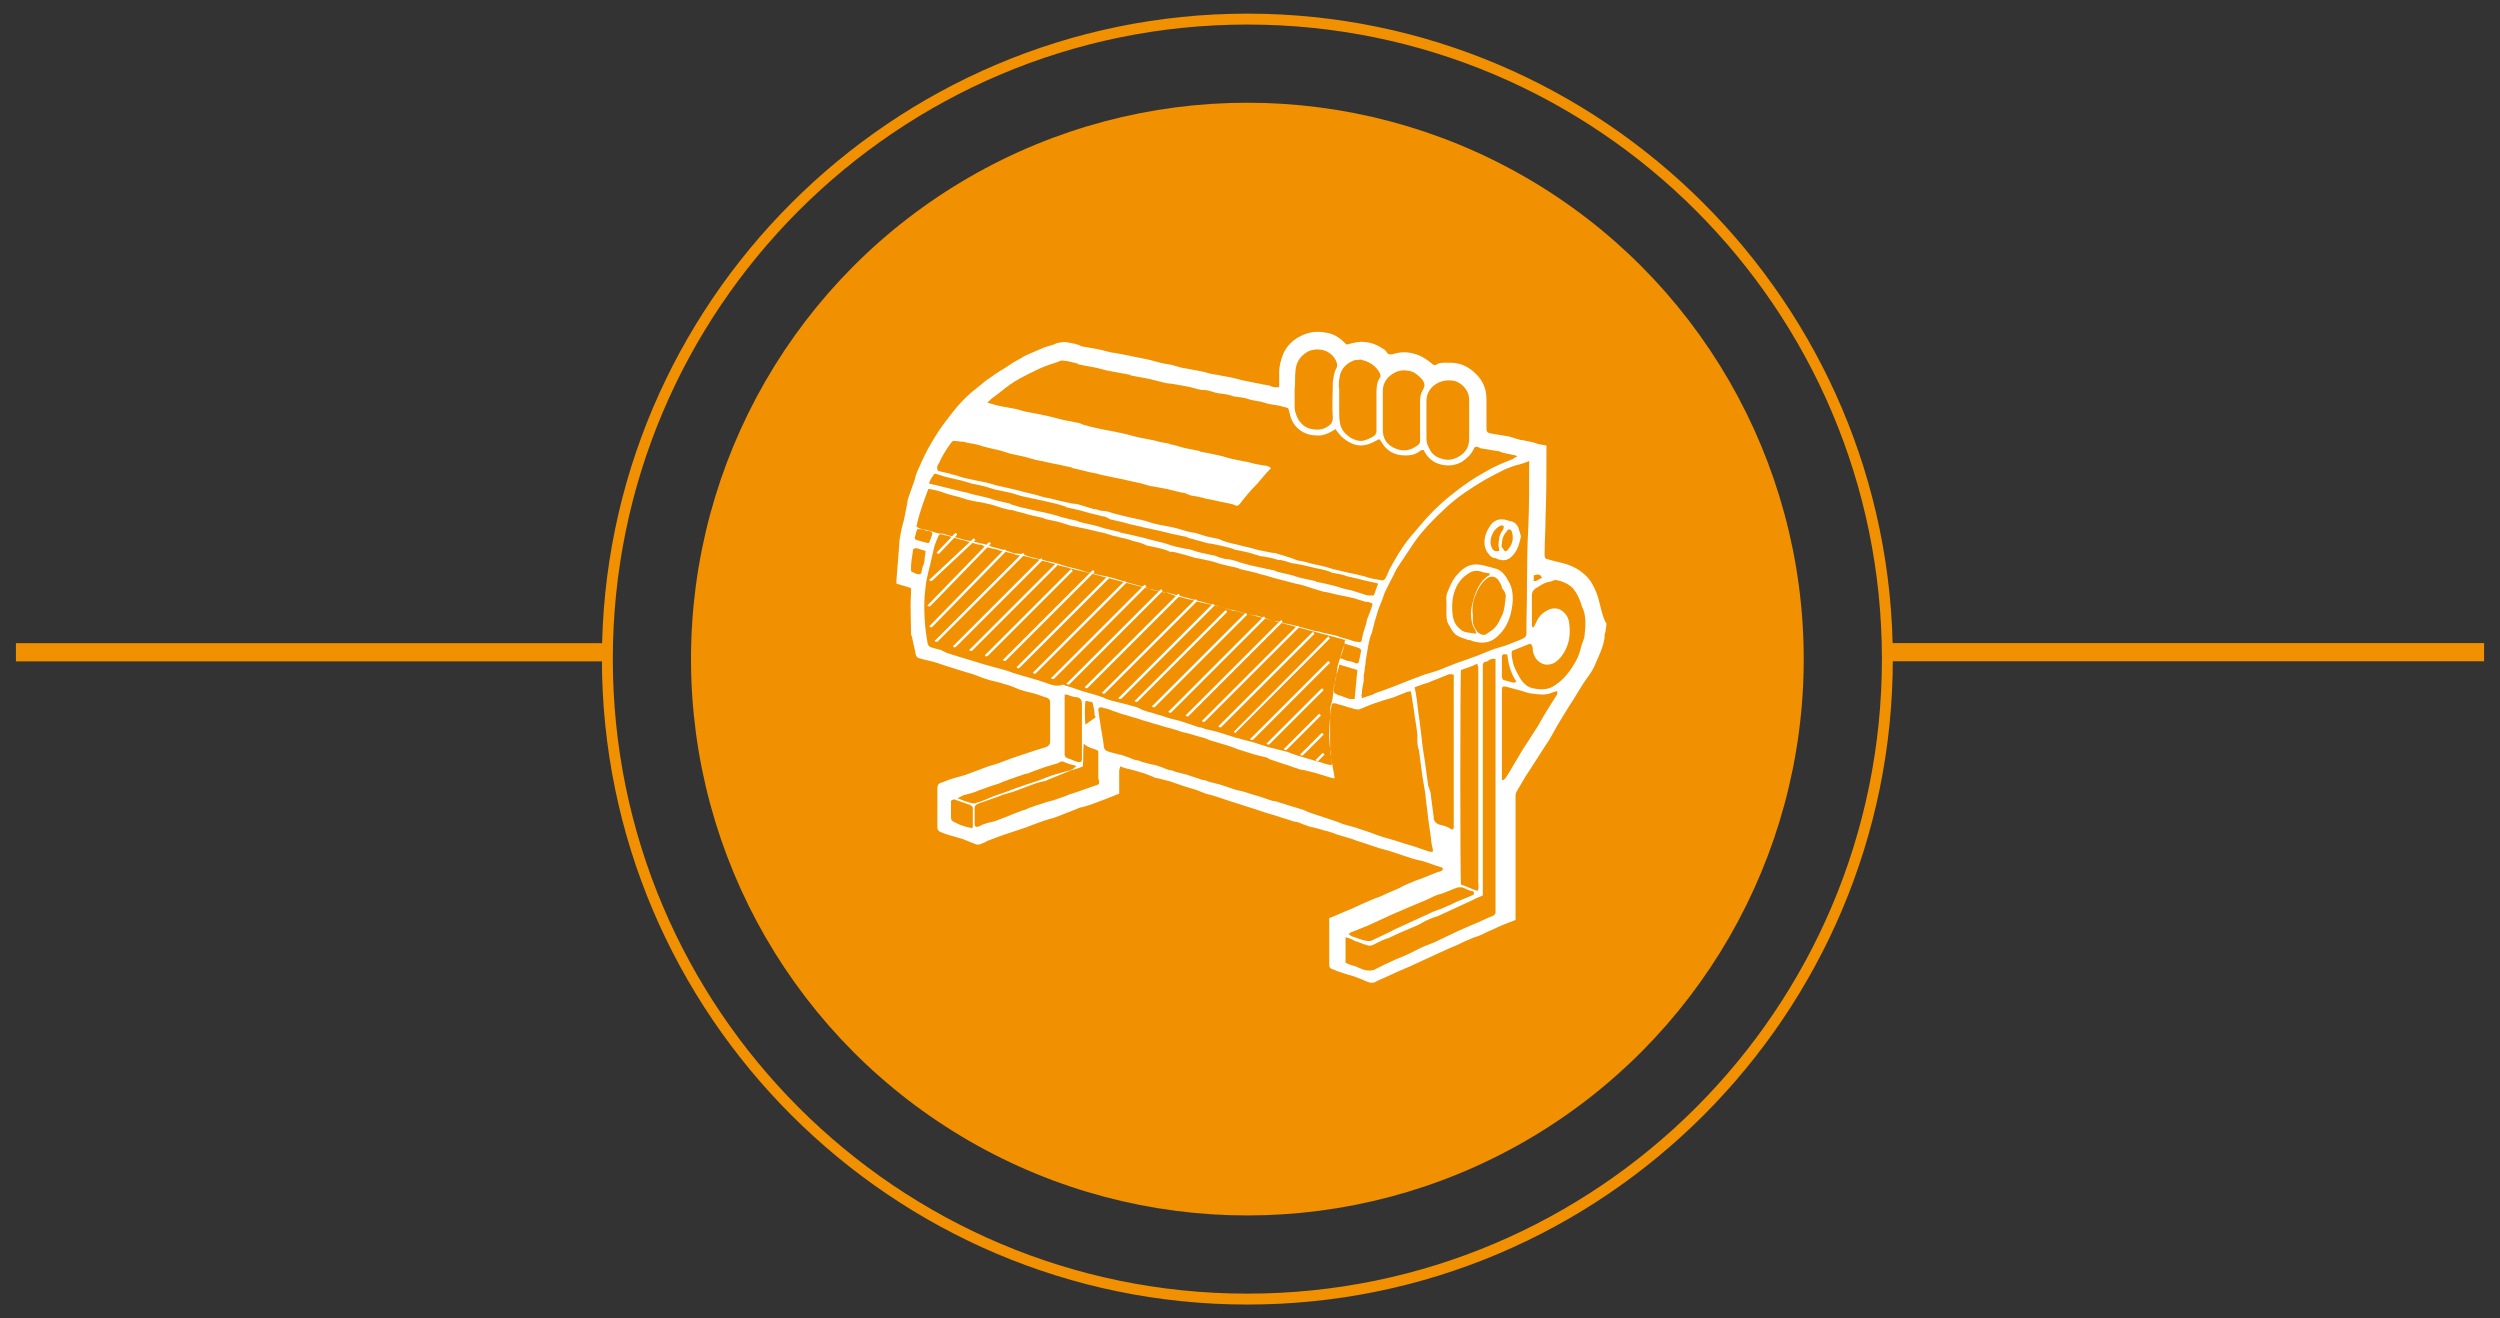<?xml version="1.0" encoding="utf-8"?>
<!-- Generator: Adobe Illustrator 24.2.0, SVG Export Plug-In . SVG Version: 6.00 Build 0)  -->
<svg version="1.1" id="Layer_1" xmlns="http://www.w3.org/2000/svg" xmlns:xlink="http://www.w3.org/1999/xlink" x="0px" y="0px"
	 viewBox="0 0 275 145" style="enable-background:new 0 0 275 145;" xml:space="preserve">
<rect x="0" y="0" width="275" height="145" fill="#333333" stroke="none"/>
<style type="text/css">
	.st0{fill:#F29100;}
	.st1{fill:#F6F7F8;}
	.st2{fill:#F19000;}
	.st3{fill:#FFFFFF;}
	.st4{fill:none;stroke:#FFFFFF;stroke-width:1.212;stroke-linecap:round;stroke-miterlimit:10;}
</style>
<g>
	<g>
		<rect x="208.05" y="70.74" class="st2" width="65.2" height="2"/>
		<rect x="1.75" y="70.75" class="st2" width="65.2" height="2"/>
	</g>
	<g>
		<g>
			<g>
				<circle class="st2" cx="137.21" cy="72.5" r="61.2"/>
			</g>
			<g>
				<path class="st2" d="M137.21,143.5c-39.1,0-71-31.9-71-71s31.9-71,71-71s71,31.9,71,71S176.41,143.5,137.21,143.5z M137.21,2.7
					c-38.5,0-69.8,31.3-69.8,69.8s31.3,69.8,69.8,69.8s69.8-31.3,69.8-69.8S175.71,2.7,137.21,2.7z"/>
			</g>
		</g>
	</g>
	<g>
		<g>
			<path class="st3" d="M175.81,65.8c-0.2-0.7-0.5-1.3-0.8-1.8c-0.9-1.3-2.2-1.9-3.7-2.2c-0.4-0.1-0.8-0.2-1.1-0.3
				c-0.2,0-0.3-0.2-0.3-0.4c0-0.1,0-0.2,0-0.3c0-1.3,0.1-2.6,0.1-3.9c0.1-2.5,0.1-5,0.1-7.4c0-0.2,0-0.3,0-0.5
				c-0.5-0.1-0.9-0.1-1.3-0.3c-0.4-0.1-0.9-0.2-1.4-0.3h-0.1c-0.5-0.1-0.9-0.3-1.4-0.4c-0.6-0.1-1.2-0.2-1.8-0.3s-0.6-0.2-0.6-0.8
				c0-1,0-2,0-3s-0.3-1.8-0.9-2.5c-0.8-0.9-1.8-1.5-3-1.5c-0.2,0-0.5,0-0.7,0c-0.3,0-0.6,0-0.9,0.2c-0.1,0.1-0.3,0.1-0.5-0.1
				c-0.6-0.5-1.2-0.9-2-1.1c-0.7-0.2-1.4-0.2-2.1,0c-0.3,0.1-0.7,0.2-0.9-0.2c-0.1-0.2-0.3-0.3-0.5-0.4c-0.7-0.5-1.5-0.7-2.3-0.7
				c-0.5,0-1.1,0.2-1.6,0.3c-0.1-0.1-0.2-0.2-0.3-0.3c-0.5-0.5-1.2-0.9-1.9-1c-1-0.2-2-0.1-2.9,0.4c-0.8,0.4-1.4,1-1.8,1.8
				c-0.3,0.7-0.5,1.4-0.5,2.2c0,0.4,0,0.8,0,1.1c0,0.1,0,0.3,0,0.5c-0.2,0-0.3,0-0.4,0c-0.2,0-0.5-0.1-0.7-0.2
				c-0.2,0-0.4-0.1-0.6-0.1c-0.2,0-0.3-0.1-0.5-0.1c-0.5-0.1-1-0.2-1.5-0.3c-0.6-0.1-1.1-0.3-1.7-0.4c-0.5-0.1-1.1-0.2-1.6-0.3h-0.1
				c-0.6-0.1-1.1-0.3-1.7-0.4c-0.5-0.1-1.1-0.2-1.6-0.3h-0.1c-0.5-0.1-1-0.3-1.5-0.4c-0.8-0.1-1.5-0.3-2.2-0.5
				c-0.8-0.2-1.6-0.3-2.4-0.5c-0.5-0.1-1.1-0.2-1.6-0.3h-0.1c-0.6-0.1-1.1-0.3-1.7-0.4c-0.6-0.1-1.1-0.2-1.7-0.3
				c-0.1,0-0.1,0-0.2-0.1c-0.2-0.1-0.4-0.1-0.6-0.2c-0.2,0-0.4-0.1-0.6-0.1c-0.4-0.1-0.7-0.1-1.1,0c-0.2,0-0.4,0.1-0.6,0.2
				c-0.3,0.1-0.7,0.2-1,0.3c-0.5,0.2-0.9,0.4-1.4,0.6c-0.4,0.2-0.8,0.3-1.2,0.6c-0.6,0.3-1.2,0.7-1.8,1.1c-0.7,0.4-1.4,0.9-2.1,1.4
				c-0.4,0.3-0.7,0.6-1.1,0.9c-1.2,0.9-2.2,2.1-3.1,3.3c-0.7,0.9-1.3,1.8-1.8,2.7c-0.5,0.8-0.9,1.7-1.3,2.6
				c-0.2,0.4-0.4,0.9-0.5,1.4c-0.2,0.6-0.4,1.1-0.6,1.7c-0.1,0.3-0.2,0.5-0.2,0.8c-0.1,0.5-0.2,1-0.3,1.5c-0.1,0.6-0.3,1.1-0.4,1.7
				c-0.1,0.5-0.2,1-0.2,1.5c-0.1,1.3-0.2,2.5-0.3,3.8c0,0.1,0,0.3,0,0.4c0.6,0.2,1.1,0.3,1.6,0.5c0,0.3,0,0.5,0,0.6
				c-0.1,1.4,0,2.9,0,4.3c0,0.2,0,0.3,0.1,0.4c0.1,0.6,0.3,1.3,0.4,1.9c0,0.2,0.2,0.5,0.4,0.5c0.6,0.2,1.3,0.3,1.9,0.5
				c0.3,0.1,0.6,0.2,0.9,0.3c0.6,0.2,1.3,0.4,1.9,0.6c0.7,0.2,1.4,0.4,2.1,0.7c0.3,0.1,0.6,0.2,0.9,0.3c0.4,0.1,0.8,0.2,1.2,0.3
				c0.7,0.2,1.4,0.4,2,0.7c0.2,0.1,0.4,0.1,0.6,0.2c0.4,0.1,0.8,0.2,1.2,0.3c0.4,0.1,0.8,0.3,1.2,0.4c0.3,0.1,0.5,0.2,0.5,0.6
				c0,1.4,0,2.9,0,4.3c0,0.3-0.2,0.5-0.5,0.6s-0.7,0.2-1,0.3c-0.6,0.2-1.2,0.4-1.8,0.6c-0.3,0.1-0.6,0.2-0.9,0.3
				c-0.5,0.2-1.1,0.4-1.6,0.6c-0.3,0.1-0.7,0.2-1,0.3c-0.3,0.1-0.5,0.2-0.8,0.3c-0.5,0.2-1.1,0.4-1.6,0.6c-0.6,0.2-1.1,0.3-1.7,0.5
				c-0.4,0.1-0.7,0.3-1.1,0.4c-0.3,0.1-0.4,0.3-0.4,0.6c0,1.4,0,2.8,0,4.3c0,0.3,0.1,0.4,0.3,0.5c0.2,0.1,0.5,0.2,0.8,0.3
				c0.6,0.2,1.1,0.3,1.7,0.5c0.5,0.2,1,0.4,1.5,0.6c0.1,0,0.2,0,0.3,0c0.3-0.1,0.6-0.2,0.9-0.4c0.5-0.2,1.1-0.4,1.6-0.6
				c0.6-0.2,1.2-0.4,1.8-0.6c0.3-0.1,0.6-0.2,0.9-0.3c0.5-0.2,1-0.4,1.6-0.6c0.5-0.2,1-0.3,1.6-0.5c0.8-0.3,1.5-0.6,2.3-0.9
				c0.2-0.1,0.4-0.2,0.6-0.2c0.3-0.1,0.7-0.2,1-0.3c0.5-0.2,1.1-0.4,1.6-0.6s1-0.4,1.5-0.6c0-0.2,0-0.4,0-0.5c0-0.7,0-1.3,0-2
				c0-0.2,0.1-0.3,0.1-0.5c0.5,0.2,0.9,0.3,1.4,0.4c0.3,0.1,0.7,0.2,1,0.3c0.4,0.1,0.8,0.3,1.1,0.4c0.2,0.1,0.4,0.2,0.6,0.2
				c0.4,0.1,0.8,0.2,1.2,0.3c0.7,0.2,1.4,0.5,2.1,0.7c0.3,0.1,0.7,0.2,1,0.3c0.3,0.1,0.7,0.3,1,0.4c0.4,0.1,0.8,0.2,1.1,0.3
				c0.6,0.2,1.2,0.4,1.8,0.6c0.7,0.2,1.5,0.5,2.2,0.7s1.4,0.5,2.2,0.7c0.6,0.2,1.3,0.4,1.9,0.6c0.3,0.1,0.5,0.2,0.8,0.2
				c0.4,0.1,0.7,0.3,1.1,0.4c0.2,0.1,0.5,0.2,0.7,0.2c0.4,0.1,0.7,0.2,1.1,0.3c0.2,0.1,0.5,0.1,0.7,0.2c0.4,0.1,0.8,0.3,1.2,0.4
				c0.3,0.1,0.7,0.2,1,0.3c0.4,0.1,0.8,0.3,1.2,0.4c0.6,0.2,1.2,0.4,1.8,0.6c0.1,0,0.2,0.1,0.3,0.1c0.4,0.1,0.7,0.2,1.1,0.3
				c0.6,0.2,1.2,0.4,1.8,0.6s1.2,0.4,1.8,0.5c0.7,0.2,1.4,0.5,2.1,0.7c0.1,0,0.2,0.1,0.2,0.2s-0.1,0.2-0.2,0.2
				c-0.1,0.1-0.2,0.1-0.3,0.1c-0.5,0.2-1,0.4-1.5,0.6c-0.4,0.2-0.9,0.3-1.3,0.5c-0.5,0.2-1,0.4-1.5,0.7c-0.5,0.2-0.9,0.4-1.4,0.6
				c-0.4,0.2-0.8,0.4-1.2,0.5c-0.5,0.2-0.9,0.4-1.4,0.6c-0.4,0.2-0.9,0.4-1.3,0.6c-0.8,0.3-1.6,0.7-2.4,1c0,0.2,0,0.4,0,0.6
				c0,1.4,0,2.8,0,4.2c0,0.7,0,0.7,0.6,0.9c0.1,0,0.1,0.1,0.2,0.1c0.3,0.1,0.6,0.2,0.9,0.3c0.3,0.1,0.7,0.2,1,0.3
				c0.3,0.1,0.5,0.2,0.8,0.3c0.3,0.1,0.6,0.3,1,0.4c0.1,0,0.3,0,0.4,0c0.4-0.2,0.8-0.4,1.3-0.6c0.4-0.2,0.9-0.4,1.3-0.6
				c0.5-0.2,0.9-0.4,1.4-0.6c0.4-0.2,0.9-0.4,1.3-0.6c0.4-0.2,0.9-0.4,1.3-0.6c0.4-0.2,0.9-0.4,1.3-0.6c0.5-0.2,0.9-0.4,1.4-0.6
				c0.4-0.2,0.8-0.4,1.3-0.6c0.4-0.2,0.9-0.3,1.3-0.5c0.4-0.2,0.8-0.4,1.3-0.6c0.8-0.4,1.6-0.7,2.4-1c0-0.2,0-0.4,0-0.6
				c0-3.4,0-6.9,0-10.3c0-0.9,0-1.8,0-2.7c0-0.2,0-0.3,0.1-0.5c0.5-0.8,0.9-1.6,1.4-2.3c0.6-0.9,1.2-1.9,1.8-2.8
				c0.5-0.7,0.9-1.5,1.3-2.2c0.6-1,1.2-2,1.8-2.9c0.5-0.8,1-1.7,1.6-2.5c0.3-0.4,0.6-0.9,0.8-1.4s0.4-0.9,0.6-1.4
				c0.2-0.6,0.4-1.1,0.4-1.7c0-0.1,0-0.2,0.1-0.4c0-0.3,0.1-0.6,0.1-0.9C176.31,68,176.11,66.9,175.81,65.8z M168.71,63.3
				c0.5-0.2,0.8-0.1,0.9,0.3c-0.3,0-0.5,0.4-0.9,0.3C168.71,63.7,168.71,63.5,168.71,63.3z M168.21,50.7c0,0.2,0,0.4,0,0.5
				c0,2.3,0,4.6-0.1,6.9c-0.2,3.5-0.1,7-0.2,10.5c0,0.3,0,0.7,0,1c0,0.4-0.1,0.5-0.5,0.7c-0.5,0.2-1,0.4-1.5,0.6s-1,0.3-1.6,0.5
				c-0.5,0.2-1,0.4-1.5,0.6c-0.2,0.1-0.5,0.2-0.8,0.3c-0.7,0.3-1.5,0.5-2.2,0.8c-0.5,0.2-1,0.4-1.5,0.6s-1,0.3-1.6,0.5
				c-0.5,0.2-1.1,0.4-1.6,0.6s-1,0.4-1.5,0.6s-1.1,0.4-1.6,0.6c-0.3,0.1-0.7,0.2-1,0.4c-0.3,0.1-0.6,0.2-0.9,0.3
				c-0.1,0-0.2,0.1-0.3,0.1c0-0.2-0.1-0.4,0-0.5c0-0.5,0.1-0.9,0.2-1.4c0-0.2,0-0.4,0-0.6c0.1-0.4,0.1-0.8,0.2-1.3
				c0-0.1,0-0.1,0-0.2c0.1-0.6,0.2-1.2,0.3-1.8c0.1-0.5,0.2-1,0.4-1.4c0.1-0.4,0.2-0.8,0.3-1.2c0.1-0.3,0.2-0.7,0.3-1
				c0.1-0.4,0.3-0.8,0.4-1.1c0.2-0.4,0.3-0.9,0.5-1.3s0.4-0.8,0.6-1.2c0.3-0.5,0.5-1.1,0.8-1.5c0.6-0.9,1.2-1.8,1.8-2.7
				c1-1.4,2.2-2.6,3.5-3.8s2.7-2.1,4.2-3c0.7-0.4,1.5-0.8,2.3-1.2c0.5-0.2,1-0.4,1.5-0.5C167.41,51,167.81,50.9,168.21,50.7z
				 M162.51,98c-0.6-0.2-1.2-0.5-1.8-0.7c-0.1-0.4-0.1-23.1,0-23.6c0.6-0.2,1.2-0.4,1.8-0.7c0,0.2,0.1,0.3,0.1,0.5
				c0,0.1,0,0.2,0,0.3c0,7.8,0,15.6,0,23.4C162.61,97.5,162.71,97.7,162.51,98z M156.91,44.1c0-0.9,0.5-1.6,1.3-2
				c0.6-0.3,1.3-0.3,1.8-0.2c0.6,0.2,1.1,0.6,1.4,1.2c0.2,0.4,0.2,0.8,0.2,1.2c0,0.6,0,1.3,0,1.9l0,0c0,0.7,0,1.3,0,2
				c0,0.9-0.3,1.5-1.1,2c-0.7,0.4-1.3,0.5-2.1,0.2c-0.6-0.2-1-0.6-1.2-1.1c-0.2-0.3-0.3-0.7-0.3-1
				C156.91,47,156.91,45.5,156.91,44.1z M152.11,43c0-1,0.6-1.7,1.5-2.1c0.5-0.2,0.9-0.2,1.4-0.1c0.6,0.1,1,0.5,1.4,0.9
				c0.3,0.4,0.4,0.7,0.1,1.2c-0.2,0.3-0.3,0.7-0.3,1.2c0,0.7,0,1.5,0,2.2l0,0c0,0.7,0,1.5,0,2.2c0,0.2-0.1,0.4-0.3,0.5
				c-0.8,0.6-1.6,0.7-2.5,0.3s-1.3-1.1-1.3-2C152.11,45.8,152.11,44.4,152.11,43z M147.41,41.2c0.2-0.7,0.7-1.2,1.4-1.5
				c0.2-0.1,0.3-0.1,0.5-0.1s0.4-0.1,0.5,0c0.9,0.2,1.6,0.7,2,1.5c0,0.1,0.1,0.3,0,0.4c-0.4,0.6-0.4,1.2-0.4,1.9c0,1.3,0,2.7,0,4
				c0,0.2-0.1,0.4-0.2,0.5c-0.4,0.3-1.1,0.6-1.5,0.6c-0.9,0-2.1-0.8-2.3-1.9c-0.1-0.5-0.1-1-0.1-1.4c0-0.8,0-1.6,0-2.4
				C147.21,42.3,147.31,41.7,147.41,41.2z M142.51,40.7c0.1-0.9,0.5-1.5,1.3-2c0.6-0.3,1.1-0.3,1.7-0.2c0.7,0.2,1.2,0.6,1.5,1.3
				c0.1,0.3,0.1,0.5,0,0.7c-0.3,0.5-0.3,1-0.4,1.5c0,1.3-0.1,2.6,0,3.9c0,0.6-0.2,0.8-0.7,1.1s-1.1,0.3-1.6,0.2
				c-0.6-0.1-1-0.4-1.4-0.9c-0.3-0.5-0.5-1-0.5-1.6s0-1.2,0-1.9l0,0C142.51,42.2,142.41,41.5,142.51,40.7z M103.31,50.9
				c0.3-0.7,0.7-1.3,1.1-1.9c0.1-0.1,0.2-0.3,0.3-0.4c0.1-0.1,0.2-0.1,0.2-0.1c0.4,0,0.7,0.1,1.1,0.1c0.1,0,0.3,0.1,0.4,0.1
				c0.6,0.1,1.2,0.2,1.7,0.4c0.4,0.1,0.8,0.2,1.2,0.3c0.6,0.1,1.2,0.3,1.8,0.5c0.5,0.1,0.9,0.2,1.4,0.3s1,0.3,1.5,0.4
				c0.5,0.1,1,0.2,1.4,0.3c0.2,0,0.3,0.1,0.5,0.1c0.5,0.1,1,0.2,1.4,0.3c0.2,0,0.3,0.1,0.5,0.1c0.1,0,0.1,0.1,0.2,0.1
				c0.4,0.1,0.9,0.2,1.3,0.3c0.6,0.2,1.1,0.2,1.7,0.4c0.3,0.1,0.6,0.1,0.9,0.2c0.5,0.1,1,0.2,1.5,0.3c0.4,0.1,0.9,0.2,1.3,0.3
				c0.2,0,0.3,0.1,0.5,0.1c0.5,0.1,1,0.3,1.5,0.4h0.1c0.5,0.1,1.1,0.2,1.6,0.3c0.4,0.1,0.8,0.2,1.2,0.3c0.2,0,0.3,0.1,0.5,0.1
				s0.4,0.1,0.6,0.2c0.1,0,0.2,0.1,0.3,0.1c0.6,0.1,1.2,0.2,1.8,0.4h0.1c0.6,0.1,1.3,0.3,1.9,0.4c0.4,0.1,0.7,0.1,1.1,0.3
				c0.2,0.1,0.3,0,0.5-0.2c0.6-0.8,1.2-1.5,1.9-2.2c0.5-0.6,1-1.2,1.5-1.7c-0.2-0.2-0.5-0.3-0.8-0.3c-0.6-0.1-1.2-0.2-1.8-0.4h-0.1
				c-0.5-0.1-1-0.2-1.5-0.3s-1-0.3-1.5-0.4c-0.5-0.1-0.9-0.2-1.4-0.3c-0.2,0-0.4-0.1-0.6-0.1c-0.1,0-0.1-0.1-0.2-0.1
				c-0.5-0.1-1-0.2-1.5-0.3s-1-0.3-1.5-0.4c-0.1,0-0.2,0-0.3-0.1c-0.6-0.1-1.2-0.2-1.8-0.4h-0.1c-0.5-0.1-1-0.2-1.5-0.3
				s-1.1-0.3-1.6-0.4c-0.3-0.1-0.6-0.1-0.9-0.2c-0.5-0.1-1.1-0.2-1.6-0.3c-0.4-0.1-0.9-0.2-1.3-0.3c-0.2-0.1-0.5-0.1-0.7-0.2
				c-0.2-0.1-0.4-0.2-0.6-0.2c-0.5-0.1-1-0.2-1.5-0.3s-1.1-0.3-1.6-0.4c-0.3-0.1-0.6-0.1-0.9-0.2c-0.5-0.1-1.1-0.2-1.6-0.3
				s-1-0.3-1.6-0.4h-0.1c-0.5-0.1-1-0.2-1.5-0.3c-0.3-0.1-0.7-0.2-1.1-0.3c0.2-0.2,0.3-0.3,0.4-0.4c0.7-0.5,1.4-1.1,2.1-1.6
				s1.5-0.9,2.3-1.3c0.6-0.3,1.2-0.6,1.8-0.8c0.5-0.2,1-0.3,1.4-0.5c0.2-0.1,0.4,0,0.6,0s0.4,0.1,0.6,0.1c0.2,0.1,0.5,0.1,0.7,0.2
				c0.1,0,0.1,0.1,0.2,0.1c0.5,0.1,1.1,0.2,1.6,0.3c0.6,0.1,1.1,0.3,1.7,0.4c0.5,0.1,1.1,0.2,1.6,0.3c0.2,0,0.4,0.1,0.6,0.1
				c0.1,0,0.1,0.1,0.2,0.1c0.5,0.1,1,0.2,1.6,0.3c0.6,0.1,1.2,0.3,1.7,0.4c0.4,0.1,0.7,0.2,1.1,0.2c0.6,0.1,1.2,0.2,1.7,0.3
				c0.6,0.1,1.1,0.3,1.7,0.4c0.1,0,0.1,0,0.2,0c0.3,0,0.7,0.1,1,0.2c0.5,0.2,1.1,0.2,1.6,0.3c0.1,0,0.3,0.1,0.4,0.1
				c0.1,0,0.2,0.1,0.3,0.1c0.5,0.1,1.1,0.1,1.6,0.3c0.6,0.2,1.2,0.2,1.8,0.4c0.5,0.2,1,0.2,1.5,0.3c0.4,0.1,0.8,0.2,1.1,0.3
				c0.1,0.4,0.2,0.7,0.3,1.1c0.3,0.8,0.9,1.4,1.7,1.7c0.5,0.2,0.9,0.2,1.4,0.2s0.9-0.2,1.3-0.4c0.2-0.1,0.3-0.2,0.5-0.3
				c0.5,0.8,1.2,1.4,2.1,1.7c1,0.3,1.8-0.1,2.7-0.6c0.1,0.1,0.2,0.2,0.3,0.4c0.6,1,1.5,1.4,2.6,1.4c0.6,0,1.1-0.1,1.6-0.5
				c0.1-0.1,0.3-0.1,0.4-0.1c0.4,0.9,1.1,1.4,1.9,1.6c0.8,0.2,1.6,0.1,2.3-0.3c0.6-0.4,1-0.8,1.3-1.4c0.1-0.3,0.3-0.3,0.5-0.2
				c0.1,0,0.1,0,0.2,0.1c0.6,0.1,1.2,0.2,1.8,0.3c0.2,0,0.5,0.1,0.7,0.2c0.5,0.1,0.9,0.2,1.4,0.3c0.1,0,0.1,0.1,0.2,0.1
				c-0.2,0.1-0.4,0.2-0.5,0.3c-1.1,0.4-2.2,0.9-3.2,1.5c-1.1,0.6-2.1,1.3-3,2c-1.2,0.9-2.3,1.9-3.3,3c-0.6,0.7-1.2,1.4-1.8,2.1
				c-0.9,1.1-1.6,2.3-2.3,3.6c-0.1,0.2-0.2,0.5-0.3,0.7c-0.2,0.4-0.3,0.5-0.7,0.4c-0.6-0.1-1.2-0.2-1.7-0.4
				c-0.3-0.1-0.6-0.1-0.8-0.2c-0.5-0.1-1-0.2-1.4-0.3s-0.8-0.2-1.3-0.3c-0.2-0.1-0.4-0.1-0.6-0.2c-0.4-0.1-0.8-0.2-1.3-0.3
				s-1.1-0.3-1.6-0.4c-0.4,0-0.7-0.2-1-0.3c-0.4-0.1-0.9-0.3-1.3-0.4c-0.3-0.1-0.6-0.2-0.9-0.2c-0.5-0.1-1-0.2-1.5-0.3
				c-0.4-0.1-0.7-0.2-1.1-0.3c-0.6-0.1-1.1-0.3-1.7-0.4c-0.4-0.1-0.8-0.2-1.3-0.4c-0.1,0-0.1-0.1-0.2-0.1c-0.5-0.1-0.9-0.2-1.4-0.3
				c-0.4-0.1-0.9-0.3-1.3-0.4h-0.1c-0.6-0.1-1.3-0.3-1.9-0.5c-0.8-0.2-1.6-0.3-2.4-0.5c-0.5-0.1-0.9-0.3-1.4-0.4
				c-0.5-0.1-0.9-0.2-1.4-0.3c-0.4-0.1-0.8-0.2-1.2-0.3c-0.6-0.1-1.1-0.4-1.7-0.4c-0.3,0-0.6-0.2-1-0.2c-0.4-0.1-0.9-0.3-1.3-0.4
				c-0.3-0.1-0.6-0.2-1-0.2c-0.5-0.1-0.9-0.2-1.4-0.3c-0.4-0.1-0.8-0.2-1.2-0.3c-0.2,0-0.4-0.1-0.6-0.1c-0.2-0.1-0.4-0.1-0.6-0.2
				c-0.4-0.1-0.8-0.2-1.2-0.3c-0.5-0.1-1.1-0.3-1.6-0.4c-0.4-0.1-0.9-0.2-1.3-0.3c-0.2,0-0.3-0.1-0.5-0.1c-0.1,0-0.2-0.1-0.3-0.1
				c-0.6-0.2-1.2-0.3-1.7-0.4c-0.5-0.1-0.9-0.2-1.4-0.3s-0.9-0.3-1.4-0.4c-0.1,0-0.2,0-0.3-0.1c-0.5-0.1-0.9-0.2-1.3-0.3
				C102.91,51.4,103.21,51.1,103.31,50.9z M102.81,52.1c0.5,0.1,0.9,0.3,1.4,0.4c0.9,0.2,1.8,0.4,2.7,0.7c0.5,0.1,1,0.2,1.4,0.3
				c0.4,0.1,0.9,0.3,1.3,0.4h0.1c0.5,0.1,0.9,0.2,1.4,0.3s0.9,0.3,1.4,0.4c0.3,0.1,0.6,0.1,0.9,0.2c0.5,0.1,1,0.2,1.4,0.3
				c0.4,0.1,0.9,0.2,1.3,0.3c0.1,0,0.3,0.1,0.4,0.1c0.2,0.1,0.4,0.1,0.6,0.2c0.1,0,0.1,0,0.2,0.1c0.4,0.1,0.9,0.2,1.3,0.3
				c0.5,0.1,1,0.3,1.5,0.4c0.4,0.1,0.8,0.2,1.2,0.3c0.2,0,0.4,0.1,0.6,0.2c0,0,0.1,0,0.1,0.1c0.4,0.1,0.9,0.2,1.3,0.3
				c0.5,0.1,1,0.3,1.6,0.4c0.3,0.1,0.6,0.1,0.8,0.2c0.5,0.1,1,0.2,1.4,0.3c0.5,0.1,0.9,0.2,1.3,0.3c0.1,0,0.3,0.1,0.4,0.1
				c0.5,0.1,0.9,0.2,1.4,0.3c0.2,0,0.4,0.1,0.6,0.2c0.5,0.1,1,0.3,1.5,0.4c0.3,0.1,0.6,0.2,0.9,0.2c0.5,0.1,1,0.2,1.4,0.3
				s0.9,0.2,1.3,0.4h0.1c0.5,0.1,1,0.2,1.4,0.3s0.9,0.3,1.3,0.4c0.1,0,0.1,0,0.2,0c0.6,0.1,1.1,0.2,1.7,0.4c0.1,0,0.2,0,0.3,0
				c0.2,0.1,0.5,0.1,0.7,0.2c0.3,0.1,0.6,0.2,0.9,0.2c0.5,0.1,1,0.2,1.4,0.3s0.8,0.2,1.3,0.3c0.2,0,0.3,0.1,0.5,0.1
				c0.2,0.1,0.4,0.1,0.6,0.2c0.1,0,0.1,0.1,0.2,0.1c0.6,0.1,1.2,0.2,1.7,0.4c0.4,0.1,0.9,0.2,1.3,0.3c0.7,0.2,1.4,0.3,2.1,0.5
				c-0.2,0.4-0.3,0.9-0.5,1.3c-0.2,0-0.3,0-0.5,0c-0.3,0-0.5-0.1-0.8-0.2c-0.4-0.1-0.9-0.3-1.3-0.4c-0.2,0-0.4-0.1-0.5-0.1
				c-0.5-0.1-0.9-0.3-1.4-0.4c-0.4-0.1-0.8-0.2-1.3-0.3c-0.2,0-0.3-0.1-0.5-0.1c-0.1,0-0.1-0.1-0.2-0.1c-0.5-0.1-0.9-0.2-1.4-0.3
				s-0.9-0.3-1.4-0.4c-0.4-0.1-0.9-0.2-1.3-0.3c-0.2-0.1-0.4-0.2-0.6-0.2c-0.3-0.1-0.6-0.1-0.9-0.2c-0.5-0.1-0.9-0.2-1.4-0.3
				c-0.4-0.1-0.7-0.2-1.1-0.3c-0.6-0.2-1.1-0.4-1.7-0.4c-0.4-0.1-0.8-0.2-1.2-0.4h-0.1c-0.5-0.1-0.9-0.2-1.4-0.3s-0.9-0.3-1.4-0.4
				h-0.1c-0.5-0.1-1-0.2-1.4-0.3s-0.9-0.3-1.3-0.4c-0.4-0.1-0.8-0.2-1.2-0.3c-0.5-0.1-1-0.3-1.6-0.4c-0.4-0.1-0.8-0.2-1.3-0.3
				c-0.2,0-0.3-0.1-0.5-0.1c-0.1,0-0.1-0.1-0.2-0.1c-0.4-0.1-0.9-0.2-1.3-0.3c-0.5-0.1-0.9-0.3-1.4-0.4c-0.4-0.1-0.9-0.2-1.3-0.3
				c-0.1,0-0.3-0.1-0.4-0.1c-0.1,0-0.1-0.1-0.2-0.1c-0.4-0.1-0.9-0.2-1.3-0.3c-0.5-0.1-0.9-0.3-1.4-0.4c-0.3-0.1-0.5-0.1-0.8-0.2
				c-0.5-0.1-1-0.2-1.4-0.3c-0.4-0.1-0.9-0.2-1.3-0.3c-0.1,0-0.3-0.1-0.4-0.1c-0.2-0.1-0.4-0.1-0.6-0.2c-0.1,0-0.1,0-0.2-0.1
				c-0.4-0.1-0.9-0.2-1.3-0.3c-0.5-0.1-0.9-0.3-1.4-0.4c-0.4-0.1-0.9-0.2-1.3-0.3c-0.1,0-0.3-0.1-0.4-0.1c-0.1,0-0.2-0.1-0.3-0.1
				c-0.6-0.1-1.2-0.3-1.7-0.4c-0.4-0.1-0.8-0.2-1.2-0.3s-0.8-0.2-1.3-0.3C102.21,52.9,102.51,52.5,102.81,52.1z M102.11,53.8
				c0.1,0,0.1,0,0.2,0c0.5,0.1,1,0.2,1.5,0.4c0.3,0.1,0.6,0.2,1,0.3c0.4,0.1,0.8,0.2,1.1,0.3c0.5,0.2,1.1,0.3,1.6,0.4h0.1
				c0.5,0.1,1,0.2,1.4,0.3c0.4,0.1,0.9,0.3,1.3,0.4c0.3,0.1,0.7,0.2,1,0.2c0.6,0.2,1.2,0.3,1.8,0.5c0.4,0.1,0.8,0.2,1.3,0.3
				c0.1,0,0.3,0.1,0.4,0.1c0.1,0,0.1,0.1,0.2,0.1c0.5,0.1,0.9,0.2,1.4,0.3c0.4,0.1,0.9,0.3,1.3,0.4c0.3,0.1,0.6,0.1,0.9,0.2
				c0.5,0.1,1,0.2,1.4,0.3c0.4,0.1,0.8,0.2,1.3,0.3c0.1,0,0.3,0.1,0.4,0.1c0.2,0.1,0.4,0.1,0.6,0.2c0.3,0.1,0.6,0.1,0.8,0.2
				c0.5,0.1,1,0.2,1.5,0.4c0.4,0.1,0.9,0.2,1.3,0.4c0.1,0,0.1,0.1,0.2,0.1c0.5,0.1,1,0.2,1.4,0.3c0.4,0.1,0.8,0.2,1.2,0.4h0.1
				c0.5,0,0.9,0.2,1.4,0.3s0.9,0.3,1.4,0.4h0.1c0.5,0.1,0.9,0.2,1.4,0.3s0.9,0.3,1.4,0.4c0.4,0.1,0.8,0.2,1.3,0.3
				c0.1,0,0.3,0.1,0.4,0.1c0.1,0,0.1,0.1,0.2,0.1c0.4,0.1,0.9,0.2,1.3,0.3c0.5,0.1,1,0.3,1.5,0.4c0.3,0.1,0.7,0.2,1,0.3
				c0.8,0.2,1.5,0.4,2.3,0.6c0.6,0.1,1.2,0.3,1.8,0.5c0.4,0.1,0.9,0.3,1.3,0.4h0.1c0.6,0.1,1.2,0.3,1.8,0.4c0.5,0.1,1,0.2,1.4,0.3
				c0.4,0.1,0.9,0.3,1.3,0.4c0.2,0,0.4,0,0.5,0.1c0.3,0,0.3,0.2,0.2,0.4c-0.1,0.4-0.3,0.8-0.4,1.1c-0.1,0.2-0.2,0.5-0.2,0.7
				c-0.1,0.4-0.3,0.9-0.4,1.3c0,0.2-0.1,0.4-0.1,0.5c0,0.3-0.2,0.4-0.4,0.3c-0.1,0-0.2,0-0.2,0c-0.5-0.1-0.9-0.3-1.4-0.4
				c-0.3-0.1-0.6-0.2-0.9-0.3c-0.5-0.1-0.9-0.2-1.4-0.3c-0.3-0.1-0.6-0.2-0.9-0.2c-0.7-0.2-1.5-0.4-2.2-0.6
				c-0.4-0.1-0.9-0.2-1.4-0.3c-0.3-0.1-0.6-0.2-0.9-0.2c-0.4-0.1-0.9-0.3-1.3-0.4c-0.3-0.1-0.5-0.2-0.8-0.2
				c-0.5-0.1-0.9-0.2-1.4-0.3c-0.3-0.1-0.6-0.2-0.9-0.2c-0.4-0.1-0.9-0.3-1.3-0.4c-0.3-0.1-0.5-0.1-0.8-0.2
				c-0.4-0.1-0.9-0.2-1.4-0.3c-0.4-0.1-0.7-0.2-1.1-0.3c-0.5-0.1-1.1-0.3-1.6-0.4c-0.4-0.1-0.8-0.3-1.2-0.4h-0.1
				c-0.5-0.1-0.9-0.2-1.4-0.3c-0.4-0.1-0.8-0.3-1.2-0.4s-0.7-0.2-1.1-0.3c-0.8-0.2-1.6-0.5-2.4-0.7c-0.5-0.1-0.9-0.2-1.4-0.3
				c-0.3-0.1-0.6-0.2-0.9-0.2c-0.4-0.1-0.9-0.3-1.3-0.4c-0.4-0.1-0.8-0.2-1.2-0.3s-0.9-0.3-1.3-0.4c-0.4-0.1-0.9-0.2-1.3-0.3
				c-0.4-0.1-0.8-0.2-1.2-0.3c-0.5-0.1-1-0.4-1.6-0.4c-0.4,0-0.8-0.2-1.1-0.3c-0.5-0.1-1-0.3-1.5-0.4c-0.4-0.1-0.8-0.3-1.2-0.4h-0.1
				c-0.7-0.2-1.5-0.3-2.2-0.5s-1.4-0.4-2.1-0.6h-0.1c-0.6,0-1.1-0.3-1.7-0.4c-0.4-0.1-0.8-0.1-1.1-0.4
				C101.21,56.1,101.71,54.9,102.11,53.8z M149.01,72.9c-0.3-0.1-0.5-0.2-0.8-0.2c-0.2-0.1-0.5-0.2-0.8-0.3c0.2-0.5,0.4-1,0.5-1.6
				c0.6,0.2,1.1,0.3,1.6,0.5c0.2,0.1,0.2,0.2,0.2,0.4c-0.1,0.3-0.1,0.6-0.2,0.9C149.51,72.9,149.31,73.1,149.01,72.9z M149.31,73.7
				c-0.1,1.1-0.2,2.1-0.3,3.2c-0.2,0-0.3,0-0.5,0c-0.4-0.1-0.8-0.3-1.1-0.4c-0.1,0-0.2,0-0.3-0.1c-0.3-0.1-0.4-0.2-0.4-0.5
				c0.1-0.8,0.2-1.5,0.5-2.3c0.1-0.2,0.1-0.3,0.1-0.5C148.01,73.3,148.61,73.5,149.31,73.7z M100.91,58.2c0.3,0,0.5,0,0.8,0.1
				c0.1,0.1,0.3,0.1,0.5,0.1c0.3,0.1,0.4,0.2,0.3,0.5c-0.1,0.2-0.1,0.4-0.2,0.5c-0.1,0.3-0.1,0.4-0.4,0.3c-0.4-0.1-0.7-0.2-1.1-0.3
				c-0.1,0-0.2-0.2-0.2-0.3C100.71,59,100.71,58.6,100.91,58.2z M100.31,62.9c-0.1,0-0.1-0.2-0.1-0.4c0-0.6,0.1-1.2,0.2-1.8
				c0-0.3,0.1-0.4,0.4-0.4c0.3,0.1,0.7,0.2,1,0.3c0,0.3-0.1,0.6-0.1,0.9c0,0.3-0.1,0.6-0.2,0.8c-0.1,0.3-0.1,0.5-0.2,0.8
				C100.91,63.3,100.61,63,100.31,62.9z M115.01,75.1c-0.3-0.1-0.6-0.2-0.9-0.3c-0.5-0.1-0.9-0.3-1.4-0.4c-0.3-0.1-0.7-0.2-1-0.3
				c-0.4-0.1-0.8-0.3-1.2-0.4c-0.4-0.1-0.7-0.2-1.1-0.3c-0.4-0.1-0.7-0.2-1.1-0.3c-0.4-0.1-0.9-0.3-1.3-0.4c-0.3-0.1-0.7-0.2-1-0.3
				c-0.4-0.1-0.9-0.3-1.3-0.4c-0.3-0.1-0.7-0.2-1-0.4c-0.1,0-0.1-0.1-0.2-0.1c-0.4-0.1-0.8-0.2-1.1-0.3c-0.3-0.1-0.4-0.4-0.4-0.6
				c-0.3-1.7-0.4-3.4-0.3-5.1c0.1-0.7,0.1-1.4,0.3-2.1c0.1-0.6,0.3-1.1,0.4-1.7c0.1-0.4,0.2-0.9,0.3-1.3c0.1-0.5,0.3-0.9,0.5-1.4
				c0.1-0.2,0.2-0.3,0.4-0.2c0.2,0,0.3,0.1,0.5,0.1l0,0l1.7,0.5c0.1,0,0.2,0,0.4,0.1c0.1,0,0.3,0.1,0.4,0.1l1,0.3
				c0.1,0,0.3,0,0.5,0.1c0,0,0.1,0,0.1,0.1l1.2,0.3c0.1,0,0.2,0,0.4,0.1l0.6,0.2c0.1,0,0.1,0,0.2,0l0,0l0.8,0.2c0.1,0,0.2,0,0.2,0.1
				l0.5,0.1c0.1,0,0.1,0,0.2,0h0.1l0.8,0.2c0.1,0,0.1,0,0.3,0.1l0.5,0.1h0.1c0.1,0,0.1,0,0.2,0.1l0.8,0.2c0.1,0,0.2,0,0.3,0.1
				l0.5,0.1l0,0c0.1,0,0.2,0,0.2,0.1l1.2,0.3c0.1,0,0.2,0,0.3,0.1l1.7,0.4c0.1,0,0.3,0.1,0.4,0.1l6.8,1.8h0.1c0.1,0,0.3,0.1,0.4,0.1
				l1.3,0.3c0.1,0,0.1,0,0.2,0c0.1,0,0.2,0.1,0.3,0.1l2.3,0.6l0,0l0,0l2.6,0.7l0,0l0,0l1.8,0.5l0,0c0,0,0,0,0.1,0l12.4,3.3l-0.1,0.1
				c0,0.1,0,0.2,0,0.3c-0.1,0.4-0.3,0.8-0.4,1.2c-0.1,0.5-0.3,0.9-0.4,1.4v0.1c-0.1,0.5-0.1,1.1-0.3,1.6c-0.2,0.8-0.1,1.6-0.4,2.4
				c-0.1,0.3-0.1,0.6-0.1,0.9c0,1.2,0,2.3,0,3.5c0,0.6,0.1,1.3,0.2,1.9c0,0.4,0,0.4-0.4,0.3c-0.5-0.1-0.9-0.3-1.4-0.4
				c-0.3-0.1-0.7-0.2-1-0.3c-0.7-0.2-1.4-0.4-2.1-0.7c-0.4-0.1-0.8-0.2-1.2-0.3c-0.3-0.1-0.5-0.1-0.8-0.2c-0.6-0.2-1.3-0.4-1.9-0.6
				c-0.4-0.1-0.8-0.2-1.2-0.3c-0.2-0.1-0.5-0.1-0.7-0.2c-0.6-0.2-1.3-0.4-1.9-0.6c-0.4-0.1-0.8-0.2-1.3-0.3
				c-0.2-0.1-0.5-0.2-0.7-0.2c-0.4-0.1-0.8-0.3-1.2-0.4c-0.3-0.1-0.6-0.2-0.9-0.3c-0.4-0.1-0.8-0.2-1.2-0.3
				c-0.3-0.1-0.6-0.2-0.9-0.3c-0.5-0.1-0.9-0.3-1.4-0.4c-0.3-0.1-0.7-0.2-1-0.4c-0.1,0-0.1,0-0.2-0.1c-0.5-0.1-1-0.3-1.5-0.4
				c-0.4-0.1-0.8-0.2-1.2-0.3c-0.4-0.1-0.7-0.2-1.1-0.4c-0.3-0.1-0.6-0.2-0.9-0.3c-0.4-0.1-0.7-0.2-1.1-0.3
				c-0.3-0.1-0.6-0.2-0.9-0.3c-0.5-0.2-1-0.3-1.5-0.5C116.21,75.6,115.61,75.3,115.01,75.1z M120.51,78.9c-0.4,0.3-0.7,0.5-1.1,0.8
				c-0.1-0.4-0.1-2.2,0-2.6c0.2,0,0.4,0.1,0.6,0.1c0.1,0,0.2,0.1,0.2,0.2c0.1,0.4,0.2,0.9,0.2,1.3
				C120.51,78.8,120.51,78.9,120.51,78.9z M119.01,77.4c0,2,0,4,0,6c0,0.4-0.1,0.5-0.5,0.4c-0.4-0.1-0.7-0.3-1.1-0.4
				c-0.2-0.1-0.3-0.2-0.3-0.4c0-0.1,0-0.2,0-0.3c0-1.9,0-3.8,0-5.7c0-0.2,0-0.4,0-0.6c0.2,0,0.4,0,0.5,0.1c0.3,0.1,0.6,0.2,0.9,0.2
				C118.91,76.8,119.01,77.1,119.01,77.4z M107.01,90.9c0,0.1,0,0.1-0.1,0.2c-0.3-0.1-0.5-0.1-0.8-0.2c-0.4-0.1-0.8-0.3-1.2-0.5
				c-0.2-0.1-0.3-0.2-0.3-0.5c0-0.6,0-1.2,0-1.8c0.3-0.3,0.5-0.1,0.8,0c0.4,0.1,0.8,0.3,1.2,0.4c0.2,0.1,0.4,0.2,0.4,0.4
				C107.01,89.6,107.01,90.3,107.01,90.9z M106.71,88.3c-0.4-0.1-0.9-0.3-1.4-0.5c0.3-0.1,0.4-0.2,0.6-0.3c0.4-0.1,0.7-0.2,1.1-0.3
				c0.2-0.1,0.4-0.1,0.5-0.2c0.6-0.2,1.1-0.4,1.7-0.6c0.4-0.1,0.7-0.2,1.1-0.4c0.3-0.1,0.6-0.2,0.8-0.3c0.4-0.1,0.8-0.3,1.2-0.4
				c0.2-0.1,0.5-0.2,0.7-0.2c0.5-0.2,1-0.4,1.6-0.6c0.5-0.2,1-0.3,1.6-0.5c0.1,0,0.3-0.1,0.4-0.2c0.1,0,0.3-0.1,0.4,0
				c0.4,0.2,0.8,0.3,1.2,0.4c0.1,0,0.1,0.1,0.2,0.1c-0.2,0.1-0.3,0.2-0.4,0.3c-0.2,0.1-0.4,0.2-0.6,0.2c-0.6,0.2-1.1,0.3-1.7,0.5
				c-0.5,0.2-1.1,0.4-1.6,0.6c-0.3,0.1-0.6,0.2-0.9,0.3c-0.4,0.1-0.8,0.3-1.2,0.4c-0.3,0.1-0.5,0.2-0.8,0.3
				c-0.7,0.3-1.5,0.5-2.2,0.8c-0.5,0.2-1.1,0.5-1.6,0.6C107.41,88.4,107.01,88.4,106.71,88.3z M120.51,86.4
				c-0.6,0.2-1.1,0.4-1.7,0.6c-0.3,0.1-0.6,0.2-0.9,0.3c-0.4,0.1-0.7,0.3-1.1,0.4c-0.5,0.2-1.1,0.4-1.6,0.5
				c-0.3,0.1-0.6,0.2-0.9,0.3c-0.4,0.1-0.8,0.3-1.2,0.4c-0.2,0.1-0.3,0.2-0.5,0.2c-0.8,0.3-1.6,0.6-2.3,0.9c-0.5,0.2-1,0.4-1.6,0.5
				c-0.3,0.1-0.7,0.2-1,0.4c-0.3,0.1-0.5,0.1-0.5-0.3c0-0.6,0-1.1,0-1.7c0-0.3,0.2-0.4,0.4-0.5c0.6-0.2,1.1-0.4,1.7-0.6
				c0.3-0.1,0.6-0.2,0.8-0.3c0.5-0.2,1.1-0.3,1.6-0.5s1.1-0.4,1.6-0.6s1.1-0.4,1.7-0.5c0.2-0.1,0.4-0.2,0.7-0.3
				c0.7-0.3,1.5-0.6,2.2-0.9c0.4-0.1,0.8-0.2,1.2-0.4c0.1-0.8,0-1.6,0.1-2.5c0.5,0.5,1.1,0.5,1.6,0.8c0,0.1,0,0.3,0,0.4
				c0,0.9,0,1.8,0,2.6C121.01,86.2,120.91,86.3,120.51,86.4z M157.61,93.7c-0.1,0-0.2,0-0.3,0c-0.7-0.2-1.4-0.5-2.1-0.7
				c-0.8-0.2-1.5-0.5-2.3-0.7c-0.7-0.2-1.4-0.4-2.1-0.7c-0.6-0.2-1.2-0.4-1.8-0.6c-0.4-0.1-0.7-0.2-1.1-0.3
				c-0.4-0.1-0.7-0.3-1.1-0.4c-0.3-0.1-0.6-0.2-0.9-0.3c-0.6-0.2-1.2-0.4-1.8-0.6c-0.3-0.1-0.6-0.3-1-0.4c-0.3-0.1-0.7-0.2-1-0.3
				c-0.4-0.1-0.9-0.3-1.3-0.4c-0.3-0.1-0.5-0.2-0.8-0.2c-0.7-0.2-1.4-0.5-2.2-0.7c-0.6-0.2-1.2-0.4-1.8-0.5
				c-0.6-0.2-1.2-0.4-1.8-0.6c-0.4-0.1-0.8-0.2-1.2-0.3c-0.2-0.1-0.5-0.2-0.7-0.2c-0.6-0.2-1.2-0.4-1.8-0.6
				c-0.4-0.1-0.8-0.2-1.2-0.3c-0.2-0.1-0.5-0.2-0.7-0.2c-0.4-0.1-0.7-0.3-1.1-0.4c-0.3-0.1-0.5-0.2-0.8-0.2
				c-0.4-0.1-0.7-0.2-1.1-0.3c-0.2-0.1-0.5-0.2-0.7-0.2c-0.4-0.1-0.7-0.3-1.1-0.4c-0.2-0.1-0.5-0.2-0.7-0.2
				c-0.4-0.1-0.7-0.2-1.1-0.3c-0.4-0.1-0.6-0.3-0.6-0.7c-0.1-0.9-0.3-1.7-0.4-2.6c-0.1-0.4-0.1-0.8-0.2-1.3c0-0.2,0.1-0.3,0.3-0.3
				c0.4,0.1,0.9,0.2,1.3,0.4c0.4,0.1,0.8,0.3,1.2,0.4c0.5,0.1,0.9,0.3,1.4,0.4c0.3,0.1,0.6,0.2,0.9,0.3c0.5,0.1,0.9,0.3,1.4,0.4
				c0.3,0.1,0.7,0.2,1,0.3c0.4,0.1,0.7,0.2,1.1,0.3c0.5,0.2,0.9,0.3,1.4,0.4c0.3,0.1,0.7,0.2,1,0.3c0.4,0.1,0.8,0.2,1.2,0.4
				c0.3,0.1,0.7,0.2,1,0.3c0.7,0.2,1.4,0.4,2.1,0.7c0.6,0.2,1.3,0.4,1.9,0.6c0.4,0.1,0.8,0.2,1.2,0.3c0.1,0,0.3,0.1,0.4,0.2
				c0.6,0.2,1.2,0.4,1.8,0.6c0.4,0.1,0.8,0.3,1.2,0.4c0.3,0.1,0.5,0.2,0.8,0.2c0.4,0.1,0.8,0.2,1.2,0.3c0.3,0.1,0.7,0.2,1,0.3
				c0.3,0.1,0.6,0.2,1,0.3c0,0,0.1,0,0.2,0c-0.1-0.9-0.4-1.8-0.4-2.8c-0.3-1.3-0.2-2.6-0.1-3.9c0-0.5,0.1-1,0.2-1.5
				c0.3-0.1,0.5,0,0.8,0.1c0.5,0.1,0.9,0.3,1.4,0.4c0.1,0,0.2,0.1,0.3,0.1c0.2,0,0.4,0.1,0.6,0c0.7-0.3,1.4-0.6,2.1-0.8
				c0.5-0.2,1-0.3,1.6-0.5c0.5-0.2,1-0.4,1.5-0.6c0.1,0,0.2,0,0.3-0.1c0,0.1,0.1,0.1,0.1,0.1c0.1,0.6,0.2,1.3,0.3,1.9
				c0.1,0.9,0.3,1.8,0.4,2.8c0,0.1,0,0.2,0,0.4c0,0.5,0,0.9,0.2,1.4v0.1c0.1,0.8,0.2,1.6,0.3,2.3c0.1,0.8,0.3,1.7,0.4,2.5v0.1
				c0.1,0.8,0.2,1.7,0.3,2.5c0.1,0.7,0.2,1.4,0.3,2.1c0,0.4,0.1,0.8,0.2,1.2C157.61,93.5,157.61,93.6,157.61,93.7z M158.31,90.7
				c-0.3-0.1-0.5-0.3-0.6-0.6c0-0.1,0-0.1,0-0.2c-0.1-0.8-0.2-1.6-0.3-2.3c0-0.3-0.1-0.6-0.2-0.9c0-0.1,0-0.1-0.1-0.2
				c-0.1-0.7-0.2-1.5-0.3-2.2c-0.1-0.9-0.3-1.8-0.4-2.8v-0.1c-0.1-0.8-0.2-1.6-0.3-2.4c0-0.2-0.1-0.5-0.1-0.7
				c-0.1-0.9-0.2-1.8-0.4-2.7c0.6-0.2,1-0.4,1.5-0.5c0.2-0.1,0.4-0.2,0.7-0.3c0.5-0.2,1-0.4,1.5-0.6c0.2-0.1,0.3,0,0.6,0
				c0,0.2,0,0.4,0,0.6c0,5.3,0,10.6,0,15.9c0,0.1,0,0.2,0,0.3c0,0.2-0.1,0.3-0.3,0.2C159.21,90.9,158.71,90.8,158.31,90.7z
				 M148.51,102.6c0.7-0.3,1.3-0.5,2-0.8c0.4-0.2,0.9-0.4,1.3-0.6c0.4-0.2,0.9-0.4,1.3-0.6c0.5-0.2,0.9-0.4,1.4-0.6s0.9-0.4,1.4-0.6
				s1-0.4,1.4-0.6s0.8-0.4,1.3-0.5c0.5-0.2,1-0.4,1.5-0.6c0.2-0.1,0.4-0.1,0.7-0.1c0.3,0.1,0.5,0.2,0.7,0.3c0.1,0,0.2,0.1,0.3,0.1
				c0.2,0,0.4,0.1,0.3,0.4c-0.6,0.3-1.2,0.5-1.9,0.8c-0.4,0.2-0.8,0.4-1.3,0.6c-0.4,0.2-0.8,0.3-1.3,0.5c-0.4,0.2-0.8,0.4-1.3,0.6
				c-0.4,0.2-0.9,0.4-1.3,0.6c-0.4,0.2-0.9,0.4-1.3,0.6c-0.3,0.1-0.6,0.3-0.8,0.4c-0.6,0.3-1.3,0.6-1.9,0.9c-0.3,0.2-0.7,0.1-1.1,0
				c-0.4-0.1-0.8-0.3-1.2-0.4c-0.2-0.1-0.3-0.2-0.4-0.3C148.51,102.7,148.51,102.7,148.51,102.6z M164.51,100.4
				c0,0.1-0.1,0.2-0.2,0.3c-0.8,0.3-1.5,0.7-2.3,1c-0.5,0.2-1.1,0.5-1.6,0.7c-0.8,0.4-1.5,0.7-2.3,1.1c-0.6,0.3-1.3,0.5-1.9,0.8
				c-0.4,0.2-0.8,0.4-1.2,0.6s-0.9,0.4-1.4,0.6c-0.4,0.2-0.9,0.4-1.3,0.6c-0.4,0.2-0.8,0.4-1.2,0.6c-0.4,0.1-0.8,0.1-1.3-0.1
				c-0.2-0.1-0.5-0.2-0.7-0.3c-0.4-0.1-0.7-0.2-1.1-0.4c0-0.9,0-1.8,0-2.8c0.4,0.1,0.7,0.2,1,0.4c0.4,0.1,0.8,0.3,1.1,0.4h0.1
				c0.5,0.3,0.9,0,1.3-0.2c0.4-0.2,0.8-0.4,1.2-0.5c0.4-0.2,0.9-0.4,1.3-0.6c0.5-0.2,0.9-0.4,1.4-0.6s0.9-0.4,1.4-0.7
				c0.4-0.2,0.9-0.4,1.3-0.5c0.4-0.2,0.9-0.4,1.3-0.6c0.4-0.2,0.9-0.4,1.3-0.6c0.4-0.2,0.9-0.4,1.3-0.6c0.3-0.2,0.7-0.3,1.1-0.5
				c0-0.2,0-0.4,0-0.7c0-8.1,0-16.2,0-24.3c0-0.1,0-0.2,0-0.3c0-0.2,0.1-0.4,0.3-0.4c0.1,0,0.3-0.1,0.4-0.2c0.2-0.1,0.4-0.2,0.7-0.1
				c0,0.2,0,0.3,0,0.5c0,9,0,18.1,0,27.1C164.51,100.2,164.51,100.3,164.51,100.4z M165.21,72.3c0-0.3,0.1-0.4,0.6-0.3
				c0.1,1.1,0.4,2.1,1,3c-0.1,0-0.2,0.1-0.3,0.1c-0.4-0.1-0.8-0.2-1.1-0.3c-0.1,0-0.2-0.2-0.2-0.4
				C165.21,73.7,165.21,73,165.21,72.3z M171.21,76.5c-0.7,1.1-1.4,2.2-2,3.3c-0.6,0.9-1.2,1.9-1.8,2.8c-0.4,0.7-0.9,1.5-1.3,2.2
				c-0.2,0.3-0.3,0.5-0.5,0.8c-0.1,0.1-0.2,0.2-0.3,0.2h-0.1c0-0.1,0-0.3,0-0.4c0-3,0-6.1,0-9.1c0-0.1,0-0.1,0-0.2
				c0-0.6,0-0.7,0.7-0.5c0.4,0.1,0.7,0.2,1.1,0.3c0.5,0.1,1.1,0.4,1.6,0.4c0.7,0.1,1.4,0.2,2.1-0.1c0.2-0.1,0.4-0.1,0.6-0.2
				C171.31,76.3,171.31,76.4,171.21,76.5z M174.31,69.8c0,0.5-0.3,0.9-0.4,1.4c-0.1,0.5-0.3,1-0.5,1.4c-0.6,1.1-1.3,2.1-2.4,2.8
				c-0.7,0.5-1.6,0.5-2.4,0.3c-0.6-0.1-1.1-0.6-1.4-1.1c-0.3-0.5-0.5-0.9-0.7-1.4c-0.1-0.5-0.3-1-0.2-1.6c0.7-0.3,1.3-0.5,2-0.8
				c0.3,0.2,0.3,0.5,0.3,0.8c0.1,0.5,0.3,0.9,0.7,1.2c0.5,0.4,1.1,0.4,1.7,0.1c0.7-0.5,1.1-1.1,1.4-1.9c0.3-0.8,0.3-1.7,0.2-2.5
				c-0.1-0.7-0.5-1.2-1.1-1.5c-0.3-0.1-0.7-0.1-1,0c-0.7,0.3-1.2,0.7-1.5,1.4c-0.1,0.2-0.2,0.4-0.3,0.6c-0.2,0-0.2-0.1-0.2-0.3
				c0-0.3,0-0.7,0-1c0-0.7,0-1.5,0-2.2c0-0.3,0.1-0.5,0.3-0.7c0.5-0.3,1-0.7,1.6-0.8c0.2,0,0.5-0.2,0.7-0.2c0.7,0.1,1.4,0.4,1.9,0.9
				c0.5,0.6,0.8,1.3,1,2C174.51,67.7,174.41,68.8,174.31,69.8z"/>
			<path class="st3" d="M164.31,62.5c-0.1,0-0.2-0.1-0.3-0.1c-0.5-0.1-1-0.3-1.4-0.3c-1-0.1-1.7,0.4-2.3,1.1c-0.4,0.4-0.7,1-0.9,1.5
				c-0.2,0.4-0.4,0.9-0.3,1.4c0,0.4,0,0.8,0,1.3s0,1,0.3,1.4c0.2,0.3,0.3,0.6,0.6,0.9c0.4,0.4,1,0.5,1.5,0.7c0.1,0,0.3,0,0.4,0.1
				c1,0.3,1.9,0.3,2.7-0.4c1.3-1.1,1.7-2.6,1.8-4.1c0-0.8-0.1-1.5-0.5-2.1C165.51,63.1,165.01,62.6,164.31,62.5z M160.61,69.2
				c-0.5-0.4-0.7-0.9-0.8-1.4c-0.1-0.7-0.1-1.3,0-2c0.2-1.1,0.7-2.1,1.7-2.7c0.4-0.3,0.9-0.4,1.5-0.2c0.2,0.1,0.5,0.1,0.9,0.2
				c-0.1,0.2-0.2,0.3-0.3,0.3c-0.7,0.5-1.1,1.3-1.4,2.1c-0.2,0.7-0.4,1.3-0.4,2c0,0.6,0.1,1.2,0.4,1.7c0.1,0.1,0.1,0.3,0.2,0.5
				C161.61,69.6,161.01,69.6,160.61,69.2z M165.61,65.8c0,0.3-0.1,0.6-0.1,0.9c-0.1,0.3-0.1,0.7-0.3,1c-0.3,0.7-0.6,1.3-1.2,1.7
				c-0.2,0.1-0.4,0.3-0.6,0.4c-0.2,0.1-0.6,0-0.9-0.3c-0.3-0.4-0.5-0.8-0.5-1.2c0-0.3,0-0.5,0-0.7c-0.1-0.7,0-1.4,0.2-1.9
				c0.3-0.8,0.7-1.6,1.4-2.1c0.4-0.3,0.9-0.2,1.2,0.2c0.2,0.3,0.4,0.6,0.4,0.9C165.51,65,165.71,65.4,165.61,65.8z"/>
			<path class="st3" d="M164.01,57.7c-0.5,0.7-0.8,1.4-0.7,2.3c0.1,0.4,0.2,0.7,0.5,1c0.1,0.2,0.4,0.4,0.7,0.4
				c0.1,0,0.2,0.1,0.2,0.1c0.6,0.2,1.1,0.2,1.6-0.3c0.6-0.6,0.8-1.3,1-2.2c-0.1-0.3-0.2-0.7-0.3-1c-0.1-0.2-0.3-0.5-0.6-0.6
				c-0.2-0.1-0.5-0.1-0.7-0.2C165.01,57,164.41,57.2,164.01,57.7z M166.31,58.5c0.2,0.7,0.1,1.3-0.4,1.9c-0.1,0.2-0.3,0.3-0.4,0.2
				c-0.1-0.1-0.2-0.3-0.3-0.4c-0.1-0.1,0-0.3,0-0.4c0-0.5,0.2-1,0.5-1.3C165.91,58.1,166.21,58.2,166.31,58.5z M165.41,57.9
				c0,0.1,0,0.3-0.1,0.4c-0.2,0.3-0.4,0.6-0.4,1c-0.1,0.4-0.1,0.8,0,1.1c0,0.1,0,0.1,0,0.2c-0.5,0.1-0.7,0-0.9-0.6
				c-0.2-0.7,0.2-1.7,0.9-2.1c0.1-0.1,0.2-0.1,0.4-0.1C165.31,57.8,165.41,57.9,165.41,57.9z"/>
		</g>
		<g>
			<g>
				<path class="st3" d="M103.21,60.9h-0.1c-0.1-0.1-0.1-0.1,0-0.2l1.9-2c0.1-0.1,0.1-0.1,0.2,0c0.1,0.1,0.1,0.1,0,0.2l-1.9,2
					C103.31,60.9,103.21,60.9,103.21,60.9z"/>
			</g>
			<g>
				<path class="st3" d="M102.41,63.9h-0.1c-0.1-0.1-0.1-0.2,0-0.2l4.7-4.4c0.1-0.1,0.2-0.1,0.2,0c0.1,0.1,0.1,0.2,0,0.2l-4.7,4.4
					C102.51,63.9,102.51,63.9,102.41,63.9z"/>
			</g>
			<g>
				<path class="st3" d="M102.21,66.7h-0.1c-0.1-0.1-0.1-0.1,0-0.2l6.6-6.8c0.1-0.1,0.1-0.1,0.2,0c0.1,0.1,0.1,0.1,0,0.2l-6.6,6.8
					C102.31,66.7,102.31,66.7,102.21,66.7z"/>
			</g>
			<g>
				<path class="st3" d="M102.41,69h-0.1c-0.1-0.1-0.1-0.1,0-0.2l8.1-8.3c0.1-0.1,0.1-0.1,0.2,0c0.1,0.1,0.1,0.1,0,0.2l-8.1,8.3
					C102.51,69,102.51,69,102.41,69z"/>
			</g>
			<g>
				<path class="st3" d="M103.01,70.6h-0.1c-0.1-0.1-0.1-0.2,0-0.2l9.5-9.5c0.1-0.1,0.2-0.1,0.2,0c0.1,0.1,0.1,0.2,0,0.2l-9.5,9.5
					C103.11,70.6,103.11,70.6,103.01,70.6z"/>
			</g>
			<g>
				<path class="st3" d="M105.01,71.2h-0.1c-0.1-0.1-0.1-0.2,0-0.2l9.5-9.5c0.1-0.1,0.2-0.1,0.2,0c0.1,0.1,0.1,0.2,0,0.2l-9.5,9.5
					H105.01z"/>
			</g>
			<g>
				<path class="st3" d="M106.81,71.6h-0.1c-0.1-0.1-0.1-0.2,0-0.2l9.3-9.3c0.1-0.1,0.2-0.1,0.2,0c0.1,0.1,0.1,0.2,0,0.2l-9.3,9.3
					C106.81,71.6,106.81,71.6,106.81,71.6z"/>
			</g>
			<g>
				<path class="st3" d="M108.51,72.2h-0.1c-0.1-0.1-0.1-0.2,0-0.2l9.3-9.3c0.1-0.1,0.2-0.1,0.2,0c0.1,0.1,0.1,0.2,0,0.2l-9.3,9.3
					C108.61,72.1,108.61,72.2,108.51,72.2z"/>
			</g>
			<g>
				<path class="st3" d="M110.51,72.7h-0.1c-0.1-0.1-0.1-0.2,0-0.2l9.7-9.7c0.1-0.1,0.2-0.1,0.2,0c0.1,0.1,0.1,0.2,0,0.2l-9.7,9.7
					H110.51z"/>
			</g>
			<g>
				<path class="st3" d="M112.01,73.5h-0.1c-0.1-0.1-0.1-0.2,0-0.2l9.8-9.8c0.1-0.1,0.2-0.1,0.2,0c0.1,0.1,0.1,0.2,0,0.2l-9.8,9.8
					C112.11,73.5,112.11,73.5,112.01,73.5z"/>
			</g>
			<g>
				<path class="st3" d="M113.81,74.1h-0.1c-0.1-0.1-0.1-0.2,0-0.2l9.9-9.9c0.1-0.1,0.2-0.1,0.2,0c0.1,0.1,0.1,0.2,0,0.2l-9.9,9.9
					H113.81z"/>
			</g>
			<g>
				<path class="st3" d="M115.81,74.7h-0.1c-0.1-0.1-0.1-0.2,0-0.2l10.1-10.1c0.1-0.1,0.2-0.1,0.2,0c0.1,0.1,0.1,0.2,0,0.2
					l-10.1,10.1C115.81,74.7,115.81,74.7,115.81,74.7z"/>
			</g>
			<g>
				<path class="st3" d="M117.51,75.3h-0.1c-0.1-0.1-0.1-0.2,0-0.2l10.2-10.2c0.1-0.1,0.2-0.1,0.2,0c0.1,0.1,0.1,0.2,0,0.2
					l-10.2,10.2C117.61,75.3,117.61,75.3,117.51,75.3z"/>
			</g>
			<g>
				<path class="st3" d="M119.51,75.7h-0.1c-0.1-0.1-0.1-0.2,0-0.2l10.1-10.1c0.1-0.1,0.2-0.1,0.2,0c0.1,0.1,0.1,0.2,0,0.2
					l-10.1,10.1H119.51z"/>
			</g>
			<g>
				<path class="st3" d="M121.41,76.3h-0.1c-0.1-0.1-0.1-0.2,0-0.2l10.1-10.1c0.1-0.1,0.2-0.1,0.2,0c0.1,0.1,0.1,0.2,0,0.2
					l-10.1,10.1C121.51,76.3,121.51,76.3,121.41,76.3z"/>
			</g>
			<g>
				<path class="st3" d="M123.21,76.9h-0.1c-0.1-0.1-0.1-0.2,0-0.2l10.2-10.2c0.1-0.1,0.2-0.1,0.2,0c0.1,0.1,0.1,0.2,0,0.2
					l-10.2,10.2C123.31,76.8,123.21,76.9,123.21,76.9z"/>
			</g>
			<g>
				<path class="st3" d="M125.01,77.2h-0.1c-0.1-0.1-0.1-0.2,0-0.2l9.8-9.8c0.1-0.1,0.2-0.1,0.2,0c0.1,0.1,0.1,0.2,0,0.2l-9.8,9.8
					C125.01,77.2,125.01,77.2,125.01,77.2z"/>
			</g>
			<g>
				<path class="st3" d="M126.91,77.8h-0.1c-0.1-0.1-0.1-0.2,0-0.2l10.1-10.1c0.1-0.1,0.2-0.1,0.2,0c0.1,0.1,0.1,0.2,0,0.2
					l-10.1,10.1C127.01,77.8,127.01,77.8,126.91,77.8z"/>
			</g>
			<g>
				<path class="st3" d="M128.71,78.4h-0.1c-0.1-0.1-0.1-0.2,0-0.2l10.3-10.3c0.1-0.1,0.2-0.1,0.2,0c0.1,0.1,0.1,0.2,0,0.2
					l-10.3,10.3C128.81,78.4,128.71,78.4,128.71,78.4z"/>
			</g>
			<g>
				<path class="st3" d="M130.61,78.8h-0.1c-0.1-0.1-0.1-0.2,0-0.2l10.3-10.3c0.1-0.1,0.2-0.1,0.2,0c0.1,0.1,0.1,0.2,0,0.2
					l-10.3,10.3C130.71,78.8,130.71,78.8,130.61,78.8z"/>
			</g>
			<g>
				<path class="st3" d="M132.41,79.4h-0.1c-0.1-0.1-0.1-0.2,0-0.2l10.3-10.3c0.1-0.1,0.2-0.1,0.2,0c0.1,0.1,0.1,0.2,0,0.2
					l-10.3,10.3C132.51,79.4,132.41,79.4,132.41,79.4z"/>
			</g>
			<g>
				<path class="st3" d="M134.21,80h-0.1c-0.1-0.1-0.1-0.2,0-0.2l10.2-10.2c0.1-0.1,0.2-0.1,0.2,0c0.1,0.1,0.1,0.2,0,0.2L134.31,80
					C134.21,80,134.21,80,134.21,80z"/>
			</g>
			<g>
				<path class="st3" d="M135.91,80.6h-0.1c-0.1-0.1-0.1-0.2,0-0.2l10.2-10.3c0.1-0.1,0.2-0.1,0.2,0c0.1,0.1,0.1,0.2,0,0.2
					l-10.2,10.2C136.01,80.6,136.01,80.6,135.91,80.6z"/>
			</g>
			<g>
				<path class="st3" d="M137.71,81.4h-0.1c-0.1-0.1-0.1-0.2,0-0.2l8.4-8.4c0.1-0.1,0.2-0.1,0.2,0c0.1,0.1,0.1,0.2,0,0.2l-8.4,8.4
					C137.81,81.3,137.71,81.4,137.71,81.4z"/>
			</g>
			<g>
				<path class="st3" d="M139.51,81.9h-0.1c-0.1-0.1-0.1-0.2,0-0.2l5.9-5.9c0.1-0.1,0.2-0.1,0.2,0c0.1,0.1,0.1,0.2,0,0.2l-5.9,5.9
					C139.51,81.9,139.51,81.9,139.51,81.9z"/>
			</g>
			<g>
				<path class="st3" d="M141.41,82.5h-0.1c-0.1-0.1-0.1-0.2,0-0.2l3.7-3.7c0.1-0.1,0.2-0.1,0.2,0c0.1,0.1,0.1,0.2,0,0.2l-3.7,3.7
					C141.51,82.5,141.51,82.5,141.41,82.5z"/>
			</g>
			<g>
				<path class="st3" d="M143.21,83.1h-0.1c-0.1-0.1-0.1-0.2,0-0.2l2.2-2.2c0.1-0.1,0.2-0.1,0.2,0c0.1,0.1,0.1,0.2,0,0.2l-2.2,2.2
					C143.31,83.1,143.21,83.1,143.21,83.1z"/>
			</g>
			<g>
				<path class="st3" d="M144.91,83.7h-0.1c-0.1-0.1-0.1-0.2,0-0.2l0.6-0.6c0.1-0.1,0.2-0.1,0.2,0c0.1,0.1,0.1,0.2,0,0.2l-0.6,0.6
					C145.01,83.7,145.01,83.7,144.91,83.7z"/>
			</g>
		</g>
	</g>
</g>
</svg>
